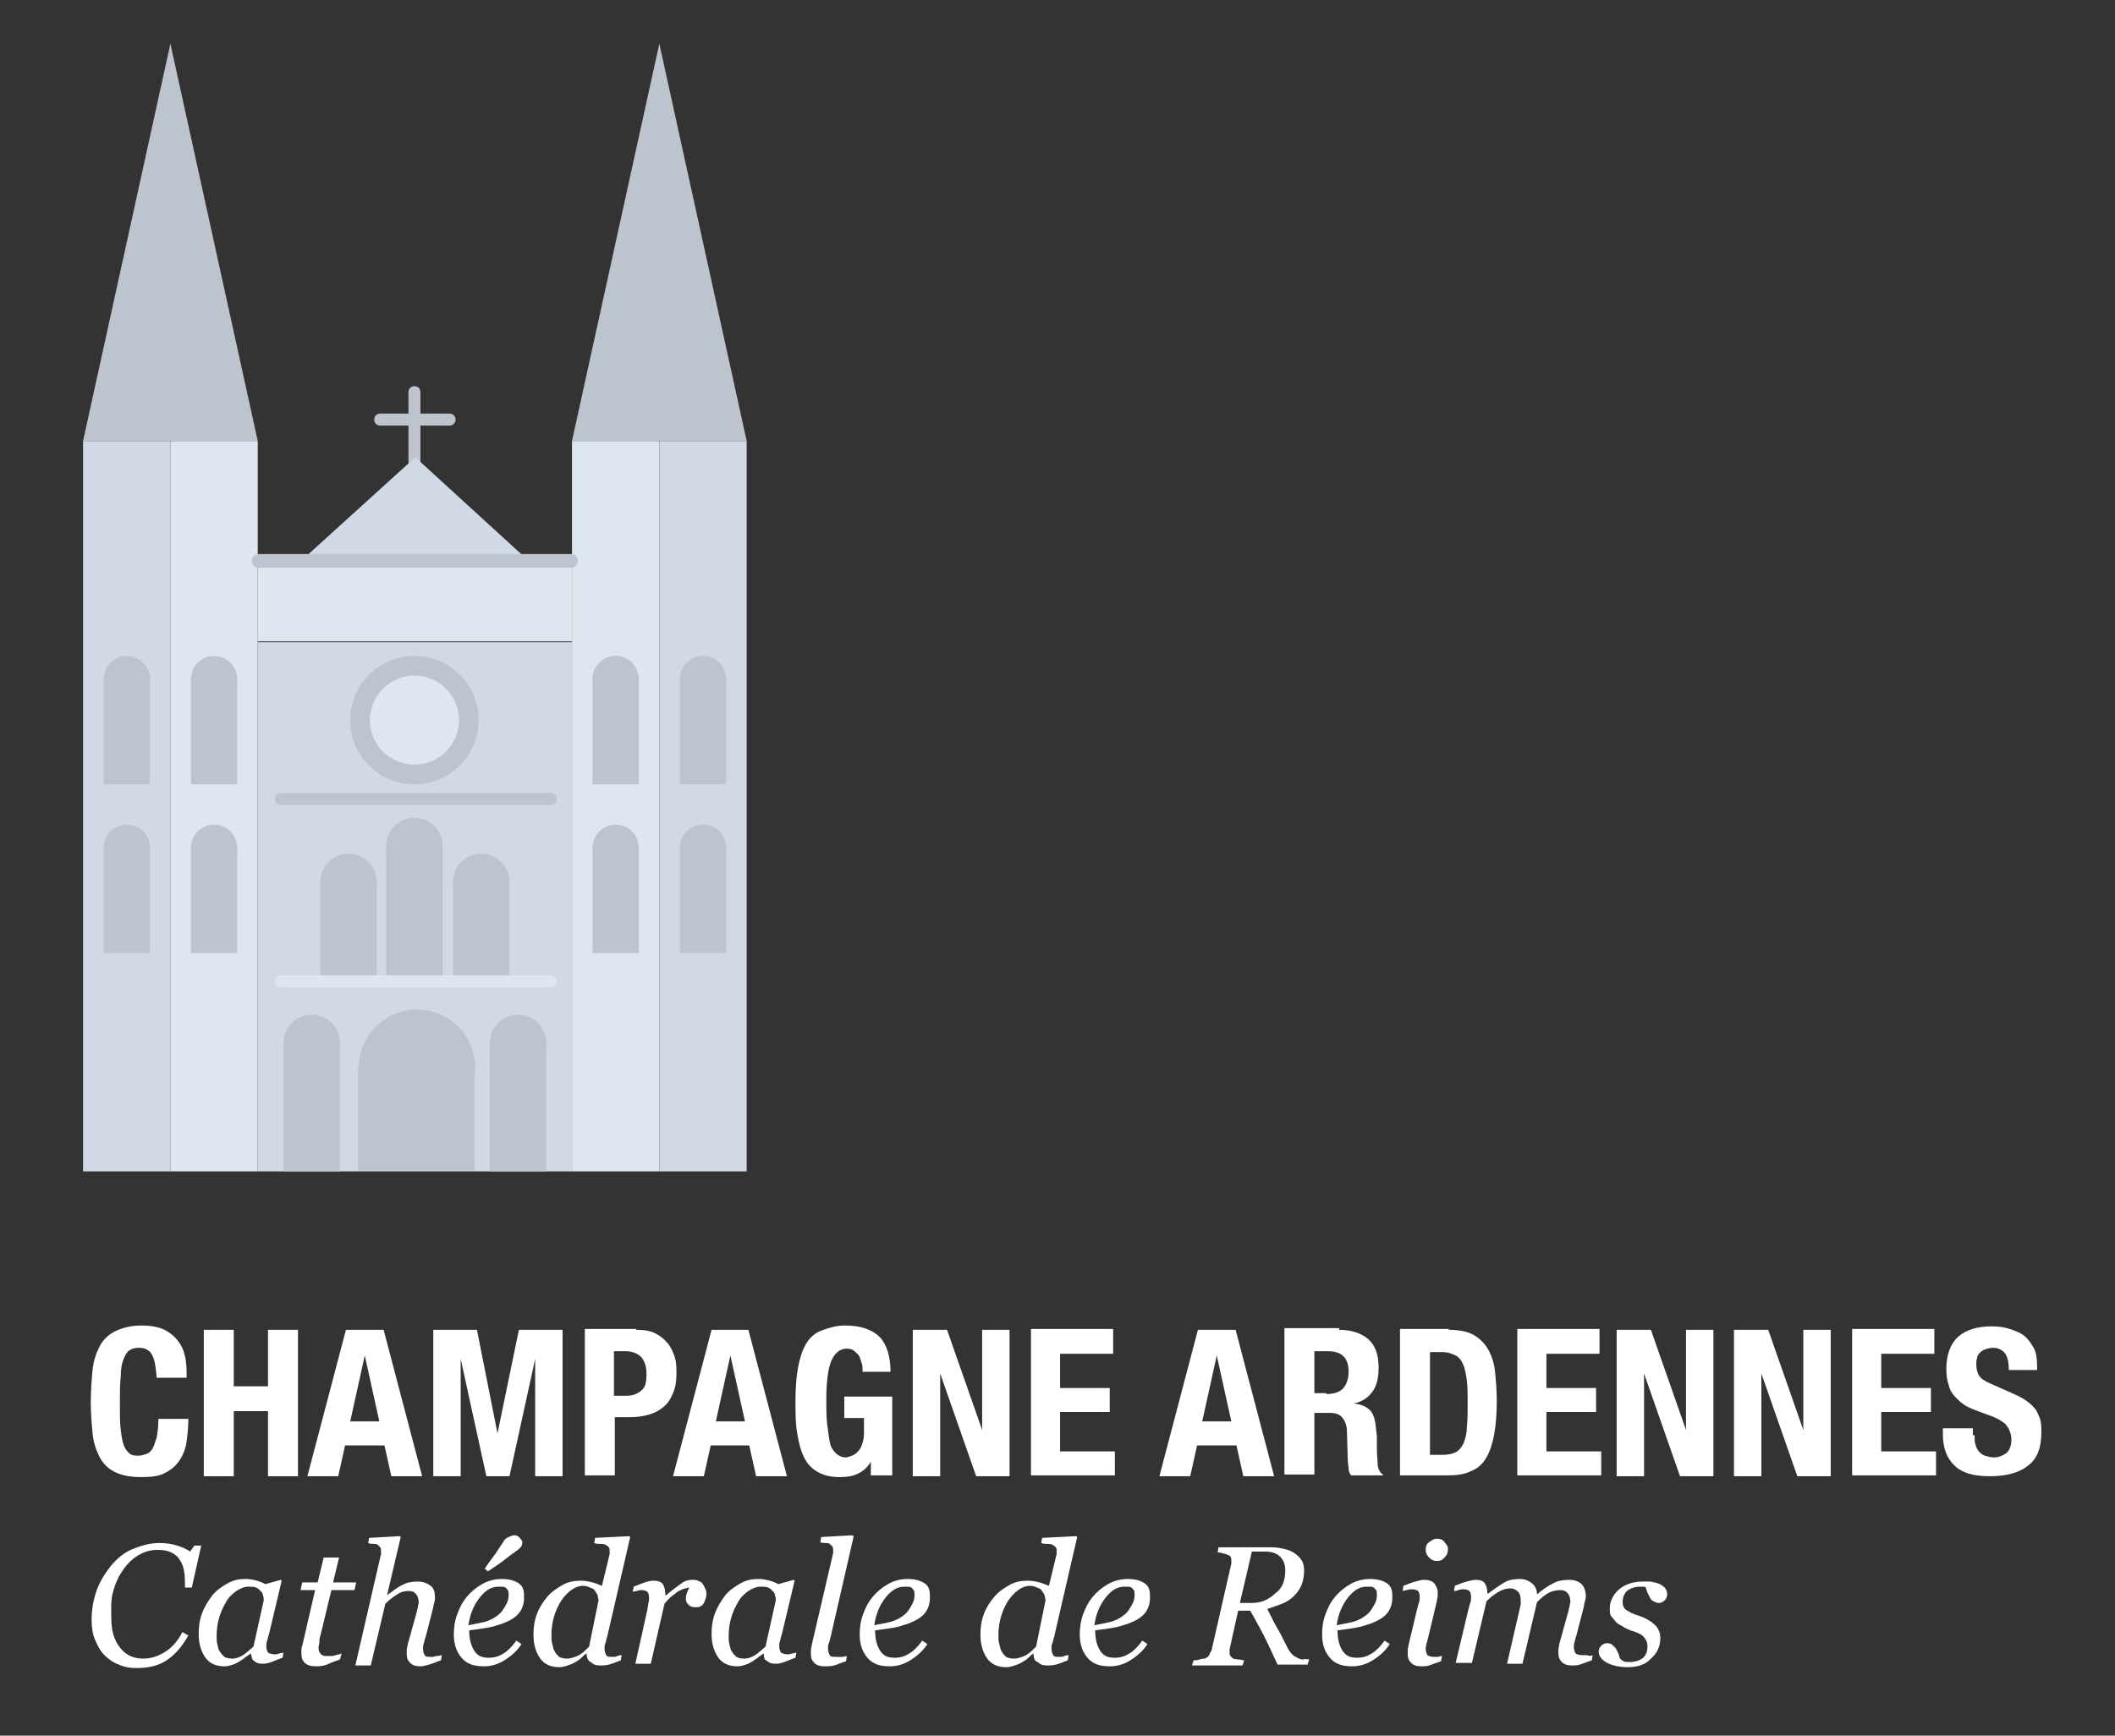 <?xml version="1.0" encoding="utf-8"?>
<!-- Generator: Adobe Illustrator 16.0.0, SVG Export Plug-In . SVG Version: 6.00 Build 0)  -->
<!DOCTYPE svg PUBLIC "-//W3C//DTD SVG 1.1//EN" "http://www.w3.org/Graphics/SVG/1.1/DTD/svg11.dtd">
<svg version="1.1" id="Calque_1" xmlns:x="http://ns.adobe.com/Extensibility/1.0/" xmlns:i="http://ns.adobe.com/AdobeIllustrator/10.0/" xmlns:graph="http://ns.adobe.com/Graphs/1.0/"
	 xmlns="http://www.w3.org/2000/svg" xmlns:xlink="http://www.w3.org/1999/xlink" xmlns:a="http://ns.adobe.com/AdobeSVGViewerExtensions/3.0/"
	 x="0px" y="0px" width="247px" height="202.7px" viewBox="0 0 247 202.7" enable-background="new 0 0 247 202.7"
	 xml:space="preserve">
<rect x="0" y="0" width="247" height="202.7" fill="#333333" stroke="none"/>
<g>
	<path fill="#BEC4CE" d="M48.4,54.6c-0.4,0-0.7-0.3-0.7-0.7v-8.1c0-0.4,0.3-0.7,0.7-0.7s0.7,0.3,0.7,0.7v8.1
		C49.1,54.3,48.8,54.6,48.4,54.6z"/>
	<path fill="#BEC4CE" d="M52.5,49.7h-8.1c-0.4,0-0.7-0.3-0.7-0.7s0.3-0.7,0.7-0.7h8.1c0.4,0,0.7,0.3,0.7,0.7S52.9,49.7,52.5,49.7z"
		/>
	<polygon fill="#D0D9E5" points="48.5,53.4 35.6,65.1 61.3,65.1 	"/>
	<g>
		<rect x="66.8" y="51.5" fill="#DEE7F0" width="10.2" height="85.3"/>
		<rect x="77" y="51.5" fill="#D0D9E5" width="10.2" height="85.3"/>
		<g>
			<circle fill="#BEC4CE" cx="71.9" cy="79.3" r="2.7"/>
			<rect x="69.2" y="79.3" fill="#BEC4CE" width="5.4" height="12.3"/>
		</g>
		<g>
			<circle fill="#BEC4CE" cx="82.1" cy="79.3" r="2.7"/>
			<rect x="79.4" y="79.3" fill="#BEC4CE" width="5.4" height="12.3"/>
		</g>
		<g>
			<circle fill="#BEC4CE" cx="71.9" cy="99" r="2.7"/>
			<rect x="69.2" y="99" fill="#BEC4CE" width="5.4" height="12.3"/>
		</g>
		<g>
			<circle fill="#BEC4CE" cx="82.1" cy="99" r="2.7"/>
			<rect x="79.4" y="99" fill="#BEC4CE" width="5.4" height="12.3"/>
		</g>
		<polygon fill="#BEC4CE" points="77,5.1 66.8,51.5 87.2,51.5 		"/>
	</g>
	<rect x="9.7" y="51.5" fill="#D0D9E5" width="10.2" height="85.3"/>
	<rect x="19.9" y="51.5" fill="#DEE7F0" width="10.2" height="85.3"/>
	<g>
		<circle fill="#BEC4CE" cx="14.8" cy="79.3" r="2.7"/>
		<rect x="12.1" y="79.3" fill="#BEC4CE" width="5.4" height="12.3"/>
	</g>
	<g>
		<circle fill="#BEC4CE" cx="25" cy="79.3" r="2.7"/>
		<rect x="22.3" y="79.3" fill="#BEC4CE" width="5.4" height="12.3"/>
	</g>
	<g>
		<circle fill="#BEC4CE" cx="14.8" cy="99" r="2.7"/>
		<rect x="12.1" y="99" fill="#BEC4CE" width="5.4" height="12.3"/>
	</g>
	<g>
		<circle fill="#BEC4CE" cx="25" cy="99" r="2.7"/>
		<rect x="22.3" y="99" fill="#BEC4CE" width="5.4" height="12.3"/>
	</g>
	<polygon fill="#BEC4CE" points="19.9,5.1 9.7,51.5 30.1,51.5 	"/>
	<rect x="30.1" y="75" fill="#D0D9E5" width="36.7" height="61.8"/>
	<path fill="#BEC4CE" d="M64.4,94H32.8c-0.4,0-0.7-0.3-0.7-0.7c0-0.4,0.3-0.7,0.7-0.7h31.5c0.4,0,0.7,0.3,0.7,0.7
		C65.1,93.7,64.8,94,64.4,94z"/>
	<g>
		<circle fill="#BEC4CE" cx="60.5" cy="121.8" r="3.3"/>
		<rect x="57.2" y="121.8" fill="#BEC4CE" width="6.6" height="15"/>
	</g>
	<g>
		<circle fill="#BEC4CE" cx="36.4" cy="121.8" r="3.3"/>
		<rect x="33.1" y="121.8" fill="#BEC4CE" width="6.6" height="15"/>
	</g>
	<g>
		<circle fill="#BEC4CE" cx="48.7" cy="124.7" r="6.8"/>
		<rect x="41.8" y="124.7" fill="#BEC4CE" width="13.6" height="12"/>
	</g>
	<g>
		<circle fill="#BEC4CE" cx="40.7" cy="103" r="3.3"/>
		<rect x="37.4" y="103" fill="#BEC4CE" width="6.6" height="11.6"/>
	</g>
	<g>
		<circle fill="#BEC4CE" cx="56.2" cy="103" r="3.3"/>
		<rect x="52.9" y="103" fill="#BEC4CE" width="6.6" height="11.6"/>
	</g>
	<g>
		<circle fill="#BEC4CE" cx="48.4" cy="98.8" r="3.3"/>
		<rect x="45.1" y="98.8" fill="#BEC4CE" width="6.6" height="15.8"/>
	</g>
	<circle fill="#BEC4CE" cx="48.4" cy="84.1" r="7.5"/>
	<circle fill="#DEE7F0" cx="48.4" cy="84.1" r="5.2"/>
	<rect x="30.1" y="65.5" fill="#DEE7F0" width="36.7" height="9.4"/>
	<path fill="#BEC4CE" d="M66.7,66.3H30.2c-0.5,0-0.8-0.4-0.8-0.8c0-0.5,0.4-0.8,0.8-0.8h36.5c0.5,0,0.8,0.4,0.8,0.8
		C67.5,65.9,67.1,66.3,66.7,66.3z"/>
	<path fill="#DEE7F0" d="M64.4,115.3H32.8c-0.4,0-0.7-0.3-0.7-0.7s0.3-0.7,0.7-0.7h31.5c0.4,0,0.7,0.3,0.7,0.7
		S64.8,115.3,64.4,115.3z"/>
</g>
<g>
	<path fill="#FFFFFF" d="M17.8,158.3c-0.3-0.6-0.8-0.9-1.6-0.9c-0.4,0-0.8,0.1-1.1,0.3c-0.3,0.2-0.5,0.6-0.7,1.1
		c-0.2,0.5-0.3,1.2-0.3,2c-0.1,0.8-0.1,1.9-0.1,3.1c0,1.3,0,2.3,0.1,3.1c0.1,0.8,0.2,1.4,0.4,1.9c0.2,0.4,0.4,0.7,0.7,0.9
		c0.3,0.2,0.6,0.2,1,0.2c0.3,0,0.6-0.1,0.9-0.2c0.3-0.1,0.5-0.3,0.7-0.6c0.2-0.3,0.3-0.8,0.5-1.3c0.1-0.6,0.2-1.3,0.2-2.2h3.5
		c0,0.9-0.1,1.8-0.2,2.6c-0.1,0.8-0.4,1.6-0.8,2.2c-0.4,0.6-0.9,1.1-1.7,1.5c-0.7,0.4-1.6,0.5-2.8,0.5c-1.3,0-2.3-0.2-3.1-0.6
		c-0.8-0.4-1.4-1-1.8-1.8c-0.4-0.8-0.7-1.7-0.8-2.8c-0.1-1.1-0.2-2.3-0.2-3.6c0-1.3,0.1-2.5,0.2-3.6c0.1-1.1,0.4-2,0.8-2.8
		c0.4-0.8,1-1.4,1.8-1.8c0.8-0.4,1.8-0.7,3.1-0.7c1.2,0,2.2,0.2,2.9,0.6c0.7,0.4,1.2,0.9,1.6,1.5c0.4,0.6,0.6,1.3,0.7,2
		c0.1,0.7,0.1,1.4,0.1,2h-3.5C18.2,159.8,18.1,158.9,17.8,158.3z"/>
	<path fill="#FFFFFF" d="M27.3,155.3v6.6h4v-6.6h3.5v17.1h-3.5v-7.6h-4v7.6h-3.5v-17.1H27.3z"/>
	<path fill="#FFFFFF" d="M44.8,155.3l4.5,17.1h-3.6l-0.8-3.6h-4.6l-0.8,3.6h-3.6l4.5-17.1H44.8z M44.3,166l-1.7-7.7h0l-1.7,7.7H44.3
		z"/>
	<path fill="#FFFFFF" d="M55.7,155.3l2.4,12.1h0l2.5-12.1h5.1v17.1h-3.2v-13.7h0l-3,13.7h-2.7l-3-13.7h0v13.7h-3.2v-17.1H55.7z"/>
	<path fill="#FFFFFF" d="M74.3,155.3c0.9,0,1.6,0.1,2.2,0.4c0.6,0.3,1.1,0.7,1.5,1.2c0.4,0.5,0.6,1,0.8,1.6s0.2,1.2,0.2,1.9
		c0,0.9-0.1,1.6-0.4,2.3c-0.3,0.7-0.6,1.2-1.1,1.6c-0.5,0.4-1,0.7-1.7,0.9c-0.7,0.2-1.4,0.3-2.2,0.3h-1.8v6.8h-3.5v-17.1H74.3z
		 M73.2,163c0.7,0,1.2-0.2,1.7-0.6s0.6-1.1,0.6-1.9c0-0.9-0.2-1.5-0.6-2c-0.4-0.4-1-0.7-1.8-0.7h-1.4v5.2H73.2z"/>
	<path fill="#FFFFFF" d="M87.4,155.3l4.5,17.1h-3.6l-0.8-3.6H83l-0.8,3.6h-3.6l4.5-17.1H87.4z M87,166l-1.7-7.7h0l-1.7,7.7H87z"/>
	<path fill="#FFFFFF" d="M100.7,159.4c-0.1-0.3-0.2-0.6-0.3-0.9s-0.4-0.5-0.6-0.7c-0.2-0.2-0.5-0.3-0.9-0.3c-0.8,0-1.4,0.5-1.8,1.4
		c-0.4,0.9-0.6,2.5-0.6,4.6c0,1,0,2,0.1,2.8c0.1,0.8,0.2,1.5,0.3,2.1s0.4,1,0.7,1.3s0.7,0.5,1.2,0.5c0.2,0,0.4-0.1,0.7-0.2
		s0.5-0.3,0.7-0.5c0.2-0.2,0.4-0.5,0.5-0.9c0.1-0.3,0.2-0.7,0.2-1.2v-1.8h-2.3v-2.5h5.6v9.2h-2.5v-1.6h0c-0.4,0.7-0.9,1.1-1.5,1.4
		c-0.6,0.3-1.3,0.4-2.1,0.4c-1.1,0-1.9-0.2-2.6-0.6s-1.2-0.9-1.6-1.7s-0.6-1.7-0.8-2.8s-0.2-2.4-0.2-3.9c0-1.4,0.1-2.7,0.3-3.8
		c0.2-1.1,0.5-2,0.9-2.7c0.4-0.7,1-1.3,1.8-1.6s1.7-0.6,2.8-0.6c1.9,0,3.2,0.5,4.1,1.4c0.8,0.9,1.2,2.3,1.2,4h-3.3
		C100.8,160.1,100.7,159.7,100.7,159.4z"/>
	<path fill="#FFFFFF" d="M114.7,167L114.7,167l0-11.7h3.2v17.1h-3.9l-4.2-12h0v12h-3.2v-17.1h4L114.7,167z"/>
	<path fill="#FFFFFF" d="M129.9,158.1h-6.1v4h5.8v2.8h-5.8v4.6h6.4v2.8h-9.8v-17.1h9.6V158.1z"/>
	<path fill="#FFFFFF" d="M144.3,155.3l4.5,17.1h-3.6l-0.8-3.6h-4.6l-0.8,3.6h-3.6l4.5-17.1H144.3z M143.8,166l-1.7-7.7h0l-1.7,7.7
		H143.8z"/>
	<path fill="#FFFFFF" d="M156.4,155.3c1.4,0,2.6,0.4,3.4,1.1c0.8,0.7,1.2,1.8,1.2,3.3c0,1.2-0.2,2.1-0.7,2.8
		c-0.5,0.7-1.2,1.2-2.2,1.4v0c0.9,0.1,1.5,0.4,1.9,0.8c0.4,0.4,0.6,1.1,0.7,2.1c0,0.3,0.1,0.7,0.1,1c0,0.4,0,0.8,0,1.3
		c0,0.9,0.1,1.6,0.1,2.1c0.1,0.5,0.3,0.8,0.6,1v0.1h-3.7c-0.2-0.2-0.3-0.5-0.3-0.8s-0.1-0.6-0.1-1l-0.1-3.3c0-0.7-0.2-1.2-0.5-1.6
		c-0.3-0.4-0.8-0.6-1.5-0.6h-1.8v7.2H150v-17.1H156.4z M154.9,162.8c0.8,0,1.5-0.2,1.9-0.6c0.4-0.4,0.7-1.1,0.7-2
		c0-1.6-0.8-2.4-2.4-2.4h-1.6v4.9H154.9z"/>
	<path fill="#FFFFFF" d="M169.2,155.3c1.2,0,2.2,0.2,2.9,0.6s1.3,1,1.7,1.7c0.4,0.7,0.7,1.6,0.8,2.6c0.1,1,0.2,2.2,0.2,3.4
		c0,1.5-0.1,2.8-0.3,3.9c-0.2,1.1-0.5,2-0.9,2.7c-0.4,0.7-1,1.3-1.8,1.6c-0.8,0.4-1.7,0.5-2.9,0.5h-5.4v-17.1H169.2z M168.5,169.9
		c0.6,0,1.1-0.1,1.5-0.3c0.4-0.2,0.7-0.6,0.9-1c0.2-0.5,0.4-1.1,0.4-1.9c0.1-0.8,0.1-1.8,0.1-2.9c0-1,0-1.8-0.1-2.6
		c-0.1-0.7-0.2-1.3-0.4-1.8c-0.2-0.5-0.5-0.9-0.9-1.1c-0.4-0.2-0.9-0.4-1.6-0.4H167v12H168.5z"/>
	<path fill="#FFFFFF" d="M186.7,158.1h-6.1v4h5.8v2.8h-5.8v4.6h6.4v2.8h-9.8v-17.1h9.6V158.1z"/>
	<path fill="#FFFFFF" d="M196.9,167L196.9,167l0-11.7h3.2v17.1h-3.9l-4.2-12h0v12h-3.2v-17.1h4L196.9,167z"/>
	<path fill="#FFFFFF" d="M210.6,167L210.6,167l0-11.7h3.2v17.1h-3.9l-4.2-12h0v12h-3.2v-17.1h4L210.6,167z"/>
	<path fill="#FFFFFF" d="M225.8,158.1h-6.1v4h5.8v2.8h-5.8v4.6h6.4v2.8h-9.8v-17.1h9.6V158.1z"/>
	<path fill="#FFFFFF" d="M230.6,167.6c0,0.4,0,0.8,0.1,1.1c0.1,0.3,0.2,0.6,0.4,0.8c0.2,0.2,0.4,0.4,0.7,0.5
		c0.3,0.1,0.7,0.2,1.1,0.2c0.5,0,1-0.2,1.4-0.5c0.4-0.3,0.6-0.9,0.6-1.6c0-0.4-0.1-0.7-0.2-1c-0.1-0.3-0.3-0.5-0.5-0.8
		c-0.2-0.2-0.6-0.4-0.9-0.6c-0.4-0.2-0.9-0.4-1.5-0.6c-0.8-0.3-1.4-0.5-2-0.8c-0.6-0.3-1-0.7-1.4-1.1s-0.7-0.9-0.8-1.4
		c-0.2-0.5-0.3-1.2-0.3-1.9c0-1.7,0.5-3,1.4-3.8c0.9-0.8,2.2-1.2,3.9-1.2c0.8,0,1.5,0.1,2.1,0.3c0.6,0.2,1.2,0.4,1.7,0.8
		c0.5,0.4,0.8,0.9,1.1,1.4s0.4,1.3,0.4,2.1v0.5h-3.3c0-0.8-0.1-1.4-0.4-1.9c-0.3-0.4-0.8-0.7-1.4-0.7c-0.4,0-0.7,0.1-1,0.2
		s-0.5,0.3-0.6,0.4c-0.2,0.2-0.3,0.4-0.3,0.6c-0.1,0.2-0.1,0.5-0.1,0.7c0,0.5,0.1,1,0.3,1.3c0.2,0.4,0.7,0.7,1.4,1l2.7,1.2
		c0.7,0.3,1.2,0.6,1.6,0.9c0.4,0.3,0.7,0.6,1,1c0.2,0.4,0.4,0.8,0.5,1.2c0.1,0.4,0.1,0.9,0.1,1.4c0,1.8-0.5,3.1-1.6,3.9
		c-1,0.8-2.5,1.2-4.4,1.2c-2,0-3.3-0.4-4.2-1.3s-1.3-2.1-1.3-3.6v-0.7h3.5V167.6z"/>
	<path fill="#FFFFFF" d="M15.9,194.8c-0.7,0-1.4-0.1-2-0.4c-0.6-0.2-1.2-0.6-1.7-1.1c-0.5-0.5-0.8-1.1-1.1-1.8
		c-0.3-0.7-0.4-1.5-0.4-2.3c0-1.2,0.2-2.4,0.6-3.5c0.4-1.1,1-2,1.7-2.9c0.7-0.8,1.5-1.5,2.5-1.9s2-0.7,3.1-0.7
		c0.8,0,1.5,0.1,2.1,0.3s1.1,0.4,1.5,0.7l0.5-0.7h0.8l-1.1,4.9h-0.8v-0.4c0-0.5,0-1-0.1-1.5c-0.1-0.5-0.2-0.9-0.5-1.3
		c-0.2-0.4-0.6-0.7-1-0.9s-0.9-0.3-1.6-0.3c-0.8,0-1.5,0.2-2.2,0.6c-0.7,0.4-1.3,1-1.8,1.7c-0.5,0.7-0.9,1.5-1.2,2.6S13,188,13,189
		c0,1.4,0.3,2.5,1,3.4s1.6,1.3,2.7,1.3c1,0,1.8-0.3,2.6-0.8s1.5-1.3,2-2.3l0.7,0.4c-0.8,1.4-1.7,2.4-2.7,3S17.2,194.8,15.9,194.8z"
		/>
	<path fill="#FFFFFF" d="M29.3,193.1L29.3,193.1c-0.2,0.1-0.4,0.3-0.6,0.4c-0.2,0.2-0.4,0.3-0.7,0.5c-0.3,0.2-0.5,0.3-0.8,0.4
		c-0.3,0.1-0.6,0.2-1,0.2c-0.9,0-1.7-0.3-2.2-1c-0.5-0.7-0.8-1.6-0.8-2.8c0-0.8,0.1-1.6,0.4-2.4c0.3-0.8,0.7-1.4,1.2-2.1
		c0.5-0.6,1.1-1,1.8-1.4c0.7-0.4,1.4-0.5,2.1-0.5c0.5,0,0.9,0.1,1.3,0.2c0.4,0.1,0.8,0.3,1,0.4l1.8-0.5l0.1,0.1l-1.5,6.3
		c-0.1,0.2-0.1,0.4-0.2,0.7c-0.1,0.3-0.1,0.5-0.1,0.6c0,0.4,0.1,0.6,0.2,0.8c0.2,0.1,0.4,0.2,0.8,0.2c0.1,0,0.3,0,0.5-0.1
		c0.2,0,0.4-0.1,0.5-0.1l-0.1,0.6c-0.6,0.2-1,0.4-1.3,0.5s-0.6,0.2-1,0.2c-0.5,0-0.8-0.1-1.1-0.4C29.5,193.9,29.4,193.6,29.3,193.1z
		 M30.8,186.9c0-0.2,0-0.4-0.1-0.6c0-0.2-0.1-0.4-0.3-0.5c-0.1-0.2-0.3-0.3-0.5-0.4c-0.2-0.1-0.5-0.1-0.9-0.1
		c-0.5,0-0.9,0.2-1.4,0.5c-0.4,0.3-0.9,0.7-1.2,1.3c-0.3,0.5-0.6,1.1-0.8,1.8c-0.2,0.7-0.3,1.4-0.3,2.1c0,0.4,0,0.8,0.1,1.1
		s0.1,0.6,0.3,0.8c0.1,0.2,0.3,0.4,0.5,0.6c0.2,0.1,0.5,0.2,0.9,0.2c0.4,0,0.7-0.1,1.1-0.3c0.4-0.2,0.8-0.6,1.4-1.1L30.8,186.9z"/>
	<path fill="#FFFFFF" d="M37,194.6c-0.6,0-1.1-0.1-1.4-0.4s-0.4-0.6-0.4-1.1c0-0.2,0-0.3,0-0.4s0-0.3,0.1-0.5l1.5-6.5h-1.7l0.2-0.9
		h1.8l0.7-2.9h1.8l-0.7,2.9h2.7l-0.2,0.9h-2.7l-1.3,5.4c-0.1,0.2-0.1,0.5-0.1,0.7s-0.1,0.4-0.1,0.6c0,0.4,0.1,0.6,0.3,0.8
		c0.2,0.2,0.5,0.2,1,0.2c0.2,0,0.4,0,0.7-0.1s0.5-0.1,0.7-0.2l-0.2,0.7c-0.5,0.2-0.9,0.3-1.3,0.5S37.5,194.6,37,194.6z"/>
	<path fill="#FFFFFF" d="M51.6,193.3l-0.1,0.6c-0.6,0.2-1,0.4-1.4,0.5s-0.7,0.2-1,0.2c-0.5,0-0.9-0.1-1.2-0.4
		c-0.3-0.3-0.4-0.6-0.4-1c0-0.1,0-0.3,0-0.5c0-0.2,0.1-0.4,0.1-0.6l1-3.6c0.1-0.3,0.1-0.5,0.2-0.8c0-0.2,0.1-0.4,0.1-0.5
		c0-0.4-0.1-0.8-0.3-1c-0.2-0.3-0.5-0.4-0.9-0.4c-0.4,0-0.9,0.1-1.3,0.4c-0.5,0.3-0.9,0.6-1.4,1.1l-1.7,7.2h-1.8l2.9-12.6
		c0-0.1,0.1-0.3,0.1-0.4s0-0.2,0-0.3c0-0.2,0-0.4-0.1-0.5c-0.1-0.1-0.2-0.2-0.3-0.3c-0.1-0.1-0.3-0.1-0.5-0.1s-0.4,0-0.6-0.1
		l0.1-0.6l3.6-0.2l0.1,0.1l-1.6,6.8h0c0.7-0.5,1.3-1,1.8-1.2c0.5-0.3,1.1-0.4,1.8-0.4c0.6,0,1.1,0.2,1.5,0.5s0.5,0.8,0.5,1.4
		c0,0.1,0,0.3-0.1,0.6s-0.1,0.6-0.2,0.9l-0.8,3.1c-0.1,0.2-0.1,0.4-0.2,0.7c-0.1,0.3-0.1,0.5-0.1,0.6c0,0.4,0.1,0.6,0.2,0.8
		s0.4,0.2,0.8,0.2c0.1,0,0.3,0,0.5-0.1C51.3,193.4,51.5,193.3,51.6,193.3z"/>
	<path fill="#FFFFFF" d="M61.2,186.6c0,0.7-0.2,1.3-0.6,1.8c-0.4,0.5-1.1,0.9-1.9,1.2c-0.6,0.2-1.2,0.4-1.8,0.5
		c-0.6,0.1-1.3,0.2-2.1,0.3c0,1,0.2,1.8,0.6,2.4s0.9,0.8,1.7,0.8c0.7,0,1.2-0.2,1.7-0.5s1-0.8,1.5-1.5l0.6,0.4
		c-0.5,0.8-1.2,1.4-2,1.9s-1.6,0.7-2.4,0.7c-1.2,0-2-0.3-2.6-1s-0.9-1.6-0.9-2.7c0-0.8,0.1-1.6,0.4-2.4s0.6-1.4,1.1-2
		c0.5-0.6,1.1-1.1,1.8-1.5c0.7-0.4,1.5-0.6,2.3-0.6c0.9,0,1.6,0.2,2.1,0.6S61.2,186,61.2,186.6z M59.4,186.3c0-0.3,0-0.5-0.1-0.6
		s-0.2-0.3-0.3-0.3c-0.1-0.1-0.2-0.1-0.4-0.1s-0.3,0-0.4,0c-0.8,0-1.5,0.4-2.2,1.3c-0.7,0.9-1.1,1.9-1.3,3.2c0.5-0.1,1-0.2,1.5-0.3
		c0.6-0.1,1-0.3,1.4-0.5c0.5-0.3,0.9-0.6,1.2-1.1S59.4,187,59.4,186.3z M61,180.1c0,0.3-0.1,0.5-0.2,0.6s-0.3,0.3-0.6,0.5
		c-0.3,0.2-0.7,0.5-1.2,0.9s-1.1,0.8-2,1.4l-0.4-0.3c0.6-0.9,1.1-1.5,1.3-1.8s0.5-0.8,0.8-1.2c0.2-0.4,0.4-0.6,0.7-0.7
		s0.4-0.2,0.7-0.2c0.2,0,0.4,0.1,0.5,0.2S61,179.9,61,180.1z"/>
	<path fill="#FFFFFF" d="M68.5,193.1L68.5,193.1c-0.2,0.1-0.4,0.3-0.6,0.5c-0.2,0.2-0.5,0.4-0.7,0.5c-0.3,0.2-0.6,0.3-0.9,0.4
		c-0.3,0.1-0.6,0.2-1,0.2c-0.9,0-1.7-0.3-2.2-1s-0.8-1.6-0.8-2.8c0-0.8,0.1-1.6,0.4-2.4s0.7-1.4,1.2-2c0.5-0.6,1.1-1,1.8-1.4
		s1.4-0.5,2.2-0.5c0.4,0,0.9,0.1,1.3,0.2c0.4,0.1,0.8,0.3,1.1,0.4l0.8-3.3c0-0.2,0.1-0.3,0.1-0.4s0-0.2,0-0.3c0-0.2,0-0.4-0.1-0.5
		c-0.1-0.1-0.2-0.2-0.4-0.3c-0.2-0.1-0.4-0.1-0.6-0.1s-0.5,0-0.7-0.1l0.1-0.6l4-0.2l0.1,0.1l-2.7,11.7c-0.1,0.2-0.1,0.5-0.2,0.7
		s-0.1,0.5-0.1,0.6c0,0.4,0.1,0.6,0.2,0.8s0.4,0.2,0.8,0.2c0.1,0,0.3,0,0.5-0.1s0.4-0.1,0.5-0.1l-0.1,0.6c-0.5,0.2-1,0.4-1.4,0.5
		s-0.7,0.1-1,0.1c-0.5,0-0.8-0.1-1.1-0.4C68.7,194,68.5,193.6,68.5,193.1z M69.9,186.9c0-0.2-0.1-0.4-0.1-0.6
		c-0.1-0.2-0.2-0.3-0.3-0.5c-0.1-0.2-0.3-0.3-0.6-0.4c-0.2-0.1-0.5-0.2-0.8-0.2c-0.5,0-1,0.2-1.4,0.5c-0.4,0.3-0.8,0.7-1.2,1.3
		c-0.3,0.5-0.6,1.1-0.8,1.8c-0.2,0.7-0.3,1.4-0.3,2.1c0,0.4,0,0.8,0.1,1.1s0.1,0.6,0.3,0.9c0.1,0.2,0.3,0.4,0.5,0.6
		c0.2,0.1,0.5,0.2,0.9,0.2c0.4,0,0.7-0.1,1.2-0.3s0.9-0.6,1.4-1.1L69.9,186.9z"/>
	<path fill="#FFFFFF" d="M82.5,186.1c0,0.2,0,0.4-0.1,0.6s-0.1,0.4-0.2,0.5c-0.1,0.2-0.2,0.3-0.4,0.4s-0.3,0.1-0.6,0.1
		c-0.4,0-0.6-0.1-0.8-0.3s-0.3-0.4-0.3-0.6c0-0.2,0-0.4,0.1-0.7s0.2-0.5,0.3-0.7c-0.1,0-0.2,0-0.4,0.1c-0.2,0-0.4,0.1-0.6,0.2
		c-0.3,0.1-0.5,0.3-0.9,0.6c-0.3,0.2-0.7,0.6-1,1l-1.6,7h-1.8l1.4-6.3c0-0.2,0.1-0.4,0.1-0.7c0.1-0.3,0.1-0.5,0.1-0.7
		c0-0.4-0.1-0.6-0.2-0.7c-0.1-0.1-0.4-0.2-0.7-0.2c-0.1,0-0.3,0-0.5,0.1c-0.2,0-0.4,0.1-0.5,0.1l0.1-0.6c0.5-0.2,1-0.4,1.3-0.5
		s0.7-0.2,1-0.2c0.5,0,0.9,0.1,1.1,0.4c0.2,0.3,0.3,0.7,0.3,1.3h0.1c0.8-0.7,1.4-1.1,1.8-1.4c0.4-0.3,0.8-0.4,1.3-0.4
		c0.2,0,0.4,0,0.6,0.1s0.4,0.1,0.5,0.3c0.1,0.1,0.2,0.3,0.3,0.5S82.5,185.8,82.5,186.1z"/>
	<path fill="#FFFFFF" d="M89.2,193.1L89.2,193.1c-0.2,0.1-0.4,0.3-0.6,0.4c-0.2,0.2-0.4,0.3-0.7,0.5c-0.3,0.2-0.5,0.3-0.8,0.4
		c-0.3,0.1-0.6,0.2-1,0.2c-0.9,0-1.7-0.3-2.2-1c-0.5-0.7-0.8-1.6-0.8-2.8c0-0.8,0.1-1.6,0.4-2.4c0.3-0.8,0.7-1.4,1.2-2.1
		c0.5-0.6,1.1-1,1.8-1.4c0.7-0.4,1.4-0.5,2.1-0.5c0.5,0,0.9,0.1,1.3,0.2c0.4,0.1,0.8,0.3,1,0.4l1.8-0.5l0.1,0.1l-1.5,6.3
		c-0.1,0.2-0.1,0.4-0.2,0.7c-0.1,0.3-0.1,0.5-0.1,0.6c0,0.4,0.1,0.6,0.2,0.8c0.2,0.1,0.4,0.2,0.8,0.2c0.1,0,0.3,0,0.5-0.1
		c0.2,0,0.4-0.1,0.5-0.1l-0.1,0.6c-0.6,0.2-1,0.4-1.3,0.5s-0.6,0.2-1,0.2c-0.5,0-0.8-0.1-1.1-0.4C89.3,193.9,89.2,193.6,89.2,193.1z
		 M90.6,186.9c0-0.2,0-0.4-0.1-0.6c0-0.2-0.1-0.4-0.3-0.5c-0.1-0.2-0.3-0.3-0.5-0.4c-0.2-0.1-0.5-0.1-0.9-0.1
		c-0.5,0-0.9,0.2-1.4,0.5c-0.4,0.3-0.9,0.7-1.2,1.3c-0.3,0.5-0.6,1.1-0.8,1.8c-0.2,0.7-0.3,1.4-0.3,2.1c0,0.4,0,0.8,0.1,1.1
		s0.1,0.6,0.3,0.8c0.1,0.2,0.3,0.4,0.5,0.6c0.2,0.1,0.5,0.2,0.9,0.2c0.4,0,0.7-0.1,1.1-0.3c0.4-0.2,0.8-0.6,1.4-1.1L90.6,186.9z"/>
	<path fill="#FFFFFF" d="M99.7,179.4L97,191.2c-0.1,0.2-0.1,0.5-0.2,0.7s-0.1,0.4-0.1,0.6c0,0.4,0.1,0.6,0.2,0.8s0.4,0.2,0.8,0.2
		c0.1,0,0.3,0,0.6,0s0.5-0.1,0.6-0.1l-0.1,0.6c-0.6,0.2-1,0.4-1.4,0.5s-0.7,0.1-1.1,0.1c-0.5,0-0.9-0.1-1.2-0.4
		c-0.3-0.3-0.4-0.6-0.4-1c0-0.1,0-0.3,0-0.5s0.1-0.4,0.1-0.6l2.4-10.3c0-0.2,0.1-0.3,0.1-0.4c0-0.1,0-0.2,0-0.3c0-0.2,0-0.4-0.1-0.5
		c-0.1-0.1-0.2-0.2-0.3-0.3c-0.1-0.1-0.3-0.1-0.5-0.1s-0.4,0-0.6-0.1l0.1-0.6l3.6-0.2L99.7,179.4z"/>
	<path fill="#FFFFFF" d="M108.6,186.6c0,0.7-0.2,1.3-0.6,1.8c-0.4,0.5-1.1,0.9-1.9,1.2c-0.6,0.2-1.2,0.4-1.8,0.5
		c-0.6,0.1-1.3,0.2-2.1,0.3c0,1,0.2,1.8,0.6,2.4s0.9,0.8,1.7,0.8c0.7,0,1.2-0.2,1.7-0.5s1-0.8,1.5-1.5l0.6,0.4
		c-0.5,0.8-1.2,1.4-2,1.9s-1.6,0.7-2.4,0.7c-1.2,0-2-0.3-2.6-1s-0.9-1.6-0.9-2.7c0-0.8,0.1-1.6,0.4-2.4s0.6-1.4,1.1-2
		c0.5-0.6,1.1-1.1,1.8-1.5c0.7-0.4,1.5-0.6,2.3-0.6c0.9,0,1.6,0.2,2.1,0.6S108.6,186,108.6,186.6z M106.8,186.3c0-0.3,0-0.5-0.1-0.6
		s-0.2-0.3-0.3-0.3c-0.1-0.1-0.2-0.1-0.4-0.1s-0.3,0-0.4,0c-0.8,0-1.5,0.4-2.2,1.3c-0.7,0.9-1.1,1.9-1.3,3.2c0.5-0.1,1-0.2,1.5-0.3
		c0.6-0.1,1-0.3,1.4-0.5c0.5-0.3,0.9-0.6,1.2-1.1S106.8,187,106.8,186.3z"/>
	<path fill="#FFFFFF" d="M120.7,193.1L120.7,193.1c-0.2,0.1-0.4,0.3-0.6,0.5c-0.2,0.2-0.5,0.4-0.7,0.5c-0.3,0.2-0.6,0.3-0.9,0.4
		c-0.3,0.1-0.6,0.2-1,0.2c-0.9,0-1.7-0.3-2.2-1s-0.8-1.6-0.8-2.8c0-0.8,0.1-1.6,0.4-2.4s0.7-1.4,1.2-2c0.5-0.6,1.1-1,1.8-1.4
		s1.4-0.5,2.2-0.5c0.4,0,0.9,0.1,1.3,0.2c0.4,0.1,0.8,0.3,1.1,0.4l0.8-3.3c0-0.2,0.1-0.3,0.1-0.4s0-0.2,0-0.3c0-0.2,0-0.4-0.1-0.5
		c-0.1-0.1-0.2-0.2-0.4-0.3c-0.2-0.1-0.4-0.1-0.6-0.1s-0.5,0-0.7-0.1l0.1-0.6l4-0.2l0.1,0.1l-2.7,11.7c-0.1,0.2-0.1,0.5-0.2,0.7
		s-0.1,0.5-0.1,0.6c0,0.4,0.1,0.6,0.2,0.8s0.4,0.2,0.8,0.2c0.1,0,0.3,0,0.5-0.1s0.4-0.1,0.5-0.1l-0.1,0.6c-0.5,0.2-1,0.4-1.4,0.5
		s-0.7,0.1-1,0.1c-0.5,0-0.8-0.1-1.1-0.4C120.8,194,120.7,193.6,120.7,193.1z M122.1,186.9c0-0.2-0.1-0.4-0.1-0.6
		c-0.1-0.2-0.2-0.3-0.3-0.5c-0.1-0.2-0.3-0.3-0.6-0.4c-0.2-0.1-0.5-0.2-0.8-0.2c-0.5,0-1,0.2-1.4,0.5c-0.4,0.3-0.8,0.7-1.2,1.3
		c-0.3,0.5-0.6,1.1-0.8,1.8c-0.2,0.7-0.3,1.4-0.3,2.1c0,0.4,0,0.8,0.1,1.1s0.1,0.6,0.3,0.9c0.1,0.2,0.3,0.4,0.5,0.6
		c0.2,0.1,0.5,0.2,0.9,0.2c0.4,0,0.7-0.1,1.2-0.3s0.9-0.6,1.4-1.1L122.1,186.9z"/>
	<path fill="#FFFFFF" d="M134.3,186.6c0,0.7-0.2,1.3-0.6,1.8c-0.4,0.5-1.1,0.9-1.9,1.2c-0.6,0.2-1.2,0.4-1.8,0.5
		c-0.6,0.1-1.3,0.2-2.1,0.3c0,1,0.2,1.8,0.6,2.4s0.9,0.8,1.7,0.8c0.7,0,1.2-0.2,1.7-0.5s1-0.8,1.5-1.5l0.6,0.4
		c-0.5,0.8-1.2,1.4-2,1.9s-1.6,0.7-2.4,0.7c-1.2,0-2-0.3-2.6-1s-0.9-1.6-0.9-2.7c0-0.8,0.1-1.6,0.4-2.4s0.6-1.4,1.1-2
		c0.5-0.6,1.1-1.1,1.8-1.5c0.7-0.4,1.5-0.6,2.3-0.6c0.9,0,1.6,0.2,2.1,0.6S134.3,186,134.3,186.6z M132.5,186.3c0-0.3,0-0.5-0.1-0.6
		s-0.2-0.3-0.3-0.3c-0.1-0.1-0.2-0.1-0.4-0.1s-0.3,0-0.4,0c-0.8,0-1.5,0.4-2.2,1.3c-0.7,0.9-1.1,1.9-1.3,3.2c0.5-0.1,1-0.2,1.5-0.3
		c0.6-0.1,1-0.3,1.4-0.5c0.5-0.3,0.9-0.6,1.2-1.1S132.5,187,132.5,186.3z"/>
	<path fill="#FFFFFF" d="M152.9,193.8l-0.2,0.6h-3.5c-0.6-1.3-1.1-2.4-1.6-3.4c-0.5-0.9-1-1.9-1.6-2.9h-1.4l-1,4.5
		c0,0.1,0,0.1,0,0.2s0,0.1,0,0.2c0,0.2,0,0.3,0.1,0.4s0.2,0.2,0.3,0.3c0.1,0,0.3,0.1,0.6,0.1s0.5,0.1,0.7,0.1l-0.2,0.6h-5.9l0.2-0.6
		c0.2,0,0.4,0,0.7-0.1s0.5-0.1,0.6-0.1c0.2-0.1,0.4-0.2,0.5-0.4s0.2-0.4,0.3-0.6l2.3-10.1c0-0.1,0-0.1,0-0.2s0-0.1,0-0.2
		c0-0.1,0-0.3-0.1-0.4s-0.1-0.2-0.3-0.2c-0.1-0.1-0.3-0.1-0.6-0.2s-0.5-0.1-0.6-0.1l0.1-0.6h6.2c0.6,0,1.1,0.1,1.5,0.2
		c0.5,0.1,0.9,0.3,1.2,0.5c0.3,0.2,0.6,0.5,0.8,0.8s0.3,0.7,0.3,1.2c0,0.6-0.1,1.2-0.3,1.7c-0.2,0.5-0.5,0.9-0.9,1.3
		c-0.4,0.4-0.9,0.7-1.4,0.9s-1.1,0.4-1.7,0.6c0.5,1,0.9,1.8,1.2,2.3s0.7,1.3,1.1,2.1c0.2,0.4,0.4,0.7,0.6,0.9s0.4,0.3,0.6,0.4
		c0.2,0.1,0.4,0.2,0.6,0.2C152.6,193.7,152.8,193.8,152.9,193.8z M150.1,183.4c0-0.7-0.2-1.2-0.6-1.6s-1-0.6-1.7-0.6h-1.6l-1.4,6
		h1.4c1.1,0,2-0.4,2.7-1.1C149.8,185.5,150.1,184.5,150.1,183.4z"/>
	<path fill="#FFFFFF" d="M162.6,186.6c0,0.7-0.2,1.3-0.6,1.8c-0.4,0.5-1.1,0.9-1.9,1.2c-0.6,0.2-1.2,0.4-1.8,0.5
		c-0.6,0.1-1.3,0.2-2.1,0.3c0,1,0.2,1.8,0.6,2.4s0.9,0.8,1.7,0.8c0.7,0,1.2-0.2,1.7-0.5s1-0.8,1.5-1.5l0.6,0.4
		c-0.5,0.8-1.2,1.4-2,1.9s-1.6,0.7-2.4,0.7c-1.2,0-2-0.3-2.6-1s-0.9-1.6-0.9-2.7c0-0.8,0.1-1.6,0.4-2.4s0.6-1.4,1.1-2
		c0.5-0.6,1.1-1.1,1.8-1.5c0.7-0.4,1.5-0.6,2.3-0.6c0.9,0,1.6,0.2,2.1,0.6S162.6,186,162.6,186.6z M160.8,186.3c0-0.3,0-0.5-0.1-0.6
		s-0.2-0.3-0.3-0.3c-0.1-0.1-0.2-0.1-0.4-0.1s-0.3,0-0.4,0c-0.8,0-1.5,0.4-2.2,1.3c-0.7,0.9-1.1,1.9-1.3,3.2c0.5-0.1,1-0.2,1.5-0.3
		c0.6-0.1,1-0.3,1.4-0.5c0.5-0.3,0.9-0.6,1.2-1.1S160.8,187,160.8,186.3z"/>
	<path fill="#FFFFFF" d="M168.4,193.4l-0.1,0.6c-0.6,0.2-1.1,0.4-1.4,0.5s-0.7,0.1-0.9,0.1c-0.5,0-0.9-0.1-1.2-0.4
		c-0.3-0.3-0.4-0.6-0.4-1c0-0.1,0-0.3,0-0.5s0.1-0.4,0.1-0.6l1-4.2c0.1-0.2,0.1-0.5,0.2-0.7s0.1-0.5,0.1-0.7c0-0.4-0.1-0.6-0.2-0.7
		c-0.1-0.1-0.4-0.2-0.7-0.2c-0.1,0-0.3,0-0.6,0.1c-0.2,0-0.4,0.1-0.5,0.1l0.1-0.6c0.5-0.2,1-0.4,1.4-0.5s0.7-0.2,1-0.2
		c0.5,0,0.9,0.1,1.2,0.4c0.2,0.3,0.4,0.6,0.4,1c0,0.1,0,0.3,0,0.5c0,0.2-0.1,0.4-0.1,0.6l-1,4.2c-0.1,0.3-0.1,0.5-0.2,0.7
		c0,0.2-0.1,0.4-0.1,0.6c0,0.4,0.1,0.6,0.2,0.8c0.2,0.1,0.4,0.2,0.8,0.2c0.1,0,0.3,0,0.5,0C168.1,193.4,168.3,193.4,168.4,193.4z
		 M169.1,180.9c0,0.4-0.1,0.7-0.4,1s-0.5,0.4-0.9,0.4c-0.3,0-0.6-0.1-0.9-0.4s-0.4-0.6-0.4-0.9c0-0.4,0.1-0.7,0.4-0.9
		s0.5-0.4,0.9-0.4c0.4,0,0.7,0.1,0.9,0.4S169.1,180.5,169.1,180.9z"/>
	<path fill="#FFFFFF" d="M186,193.3l-0.1,0.6c-0.6,0.2-1.1,0.4-1.4,0.5s-0.7,0.1-0.9,0.1c-0.5,0-0.9-0.1-1.2-0.4
		c-0.3-0.3-0.4-0.6-0.4-1c0-0.1,0-0.3,0-0.5c0-0.2,0.1-0.4,0.1-0.6l1-3.6c0.1-0.3,0.1-0.5,0.2-0.8c0-0.2,0.1-0.4,0.1-0.5
		c0-0.4-0.1-0.8-0.3-1c-0.2-0.3-0.5-0.4-0.9-0.4c-0.4,0-0.9,0.1-1.3,0.3c-0.4,0.2-0.9,0.6-1.4,1.1l-1.7,7.2h-1.8l1.5-6.5
		c0-0.1,0.1-0.3,0.1-0.5s0-0.3,0-0.4c0-0.4-0.1-0.8-0.3-1c-0.2-0.2-0.5-0.4-0.9-0.4c-0.4,0-0.8,0.1-1.2,0.3c-0.4,0.2-1,0.6-1.6,1.2
		l-1.7,7.2H170l1.5-6.3c0.1-0.2,0.1-0.5,0.2-0.7s0.1-0.5,0.1-0.7c0-0.4-0.1-0.6-0.2-0.7c-0.1-0.1-0.4-0.2-0.7-0.2
		c-0.1,0-0.3,0-0.6,0.1c-0.2,0.1-0.4,0.1-0.5,0.1l0.1-0.6c0.5-0.2,1-0.4,1.4-0.5c0.4-0.1,0.7-0.2,1-0.2c0.5,0,0.9,0.1,1.1,0.4
		c0.2,0.3,0.3,0.7,0.3,1.2h0.1c0.8-0.6,1.4-1,1.9-1.3c0.5-0.3,1.1-0.4,1.8-0.4c0.6,0,1,0.2,1.4,0.5c0.4,0.3,0.6,0.8,0.6,1.3h0
		c0.7-0.6,1.3-1,1.9-1.3c0.5-0.3,1.2-0.4,1.9-0.4c0.6,0,1.1,0.2,1.4,0.5s0.5,0.8,0.5,1.4c0,0.1,0,0.3-0.1,0.6s-0.1,0.6-0.2,0.9
		l-0.8,3.1c-0.1,0.2-0.1,0.4-0.2,0.7c-0.1,0.3-0.1,0.5-0.1,0.6c0,0.4,0.1,0.6,0.2,0.8c0.2,0.1,0.4,0.2,0.8,0.2c0.1,0,0.3,0,0.5,0
		C185.7,193.4,185.8,193.4,186,193.3z"/>
	<path fill="#FFFFFF" d="M190.1,194.7c-1,0-1.8-0.2-2.4-0.5s-1-0.8-1-1.3c0-0.3,0.1-0.5,0.3-0.7s0.4-0.3,0.7-0.3
		c0.3,0,0.5,0.1,0.6,0.2s0.3,0.3,0.4,0.4c0.1,0.2,0.2,0.4,0.3,0.6s0.1,0.4,0.2,0.6c0.1,0.1,0.2,0.2,0.4,0.3s0.4,0.1,0.7,0.1
		c0.7,0,1.2-0.2,1.6-0.5c0.4-0.4,0.5-0.8,0.5-1.4c0-0.4-0.2-0.8-0.5-1.1s-0.8-0.5-1.5-0.7c-0.2-0.1-0.5-0.2-0.8-0.4
		s-0.6-0.3-0.8-0.5c-0.2-0.2-0.4-0.5-0.6-0.7s-0.2-0.6-0.2-1c0-0.8,0.4-1.6,1.1-2.2s1.7-0.9,2.7-0.9c0.3,0,0.5,0,0.8,0
		s0.6,0.1,1,0.2c0.3,0.1,0.6,0.3,0.8,0.5s0.3,0.5,0.3,0.8c0,0.3-0.1,0.5-0.3,0.7s-0.4,0.3-0.7,0.3c-0.2,0-0.4-0.1-0.6-0.2
		s-0.3-0.2-0.4-0.4s-0.2-0.4-0.3-0.6s-0.1-0.4-0.2-0.6c-0.1-0.1-0.2-0.1-0.3-0.1s-0.2,0-0.4,0c-0.6,0-1.1,0.2-1.5,0.5
		c-0.3,0.3-0.5,0.8-0.5,1.2c0,0.5,0.1,0.8,0.4,1s0.8,0.5,1.5,0.7c0.9,0.3,1.5,0.7,1.9,1.1c0.4,0.4,0.6,0.9,0.6,1.5
		c0,1-0.4,1.8-1.1,2.4C192.2,194.4,191.2,194.7,190.1,194.7z"/>
</g>
</svg>
